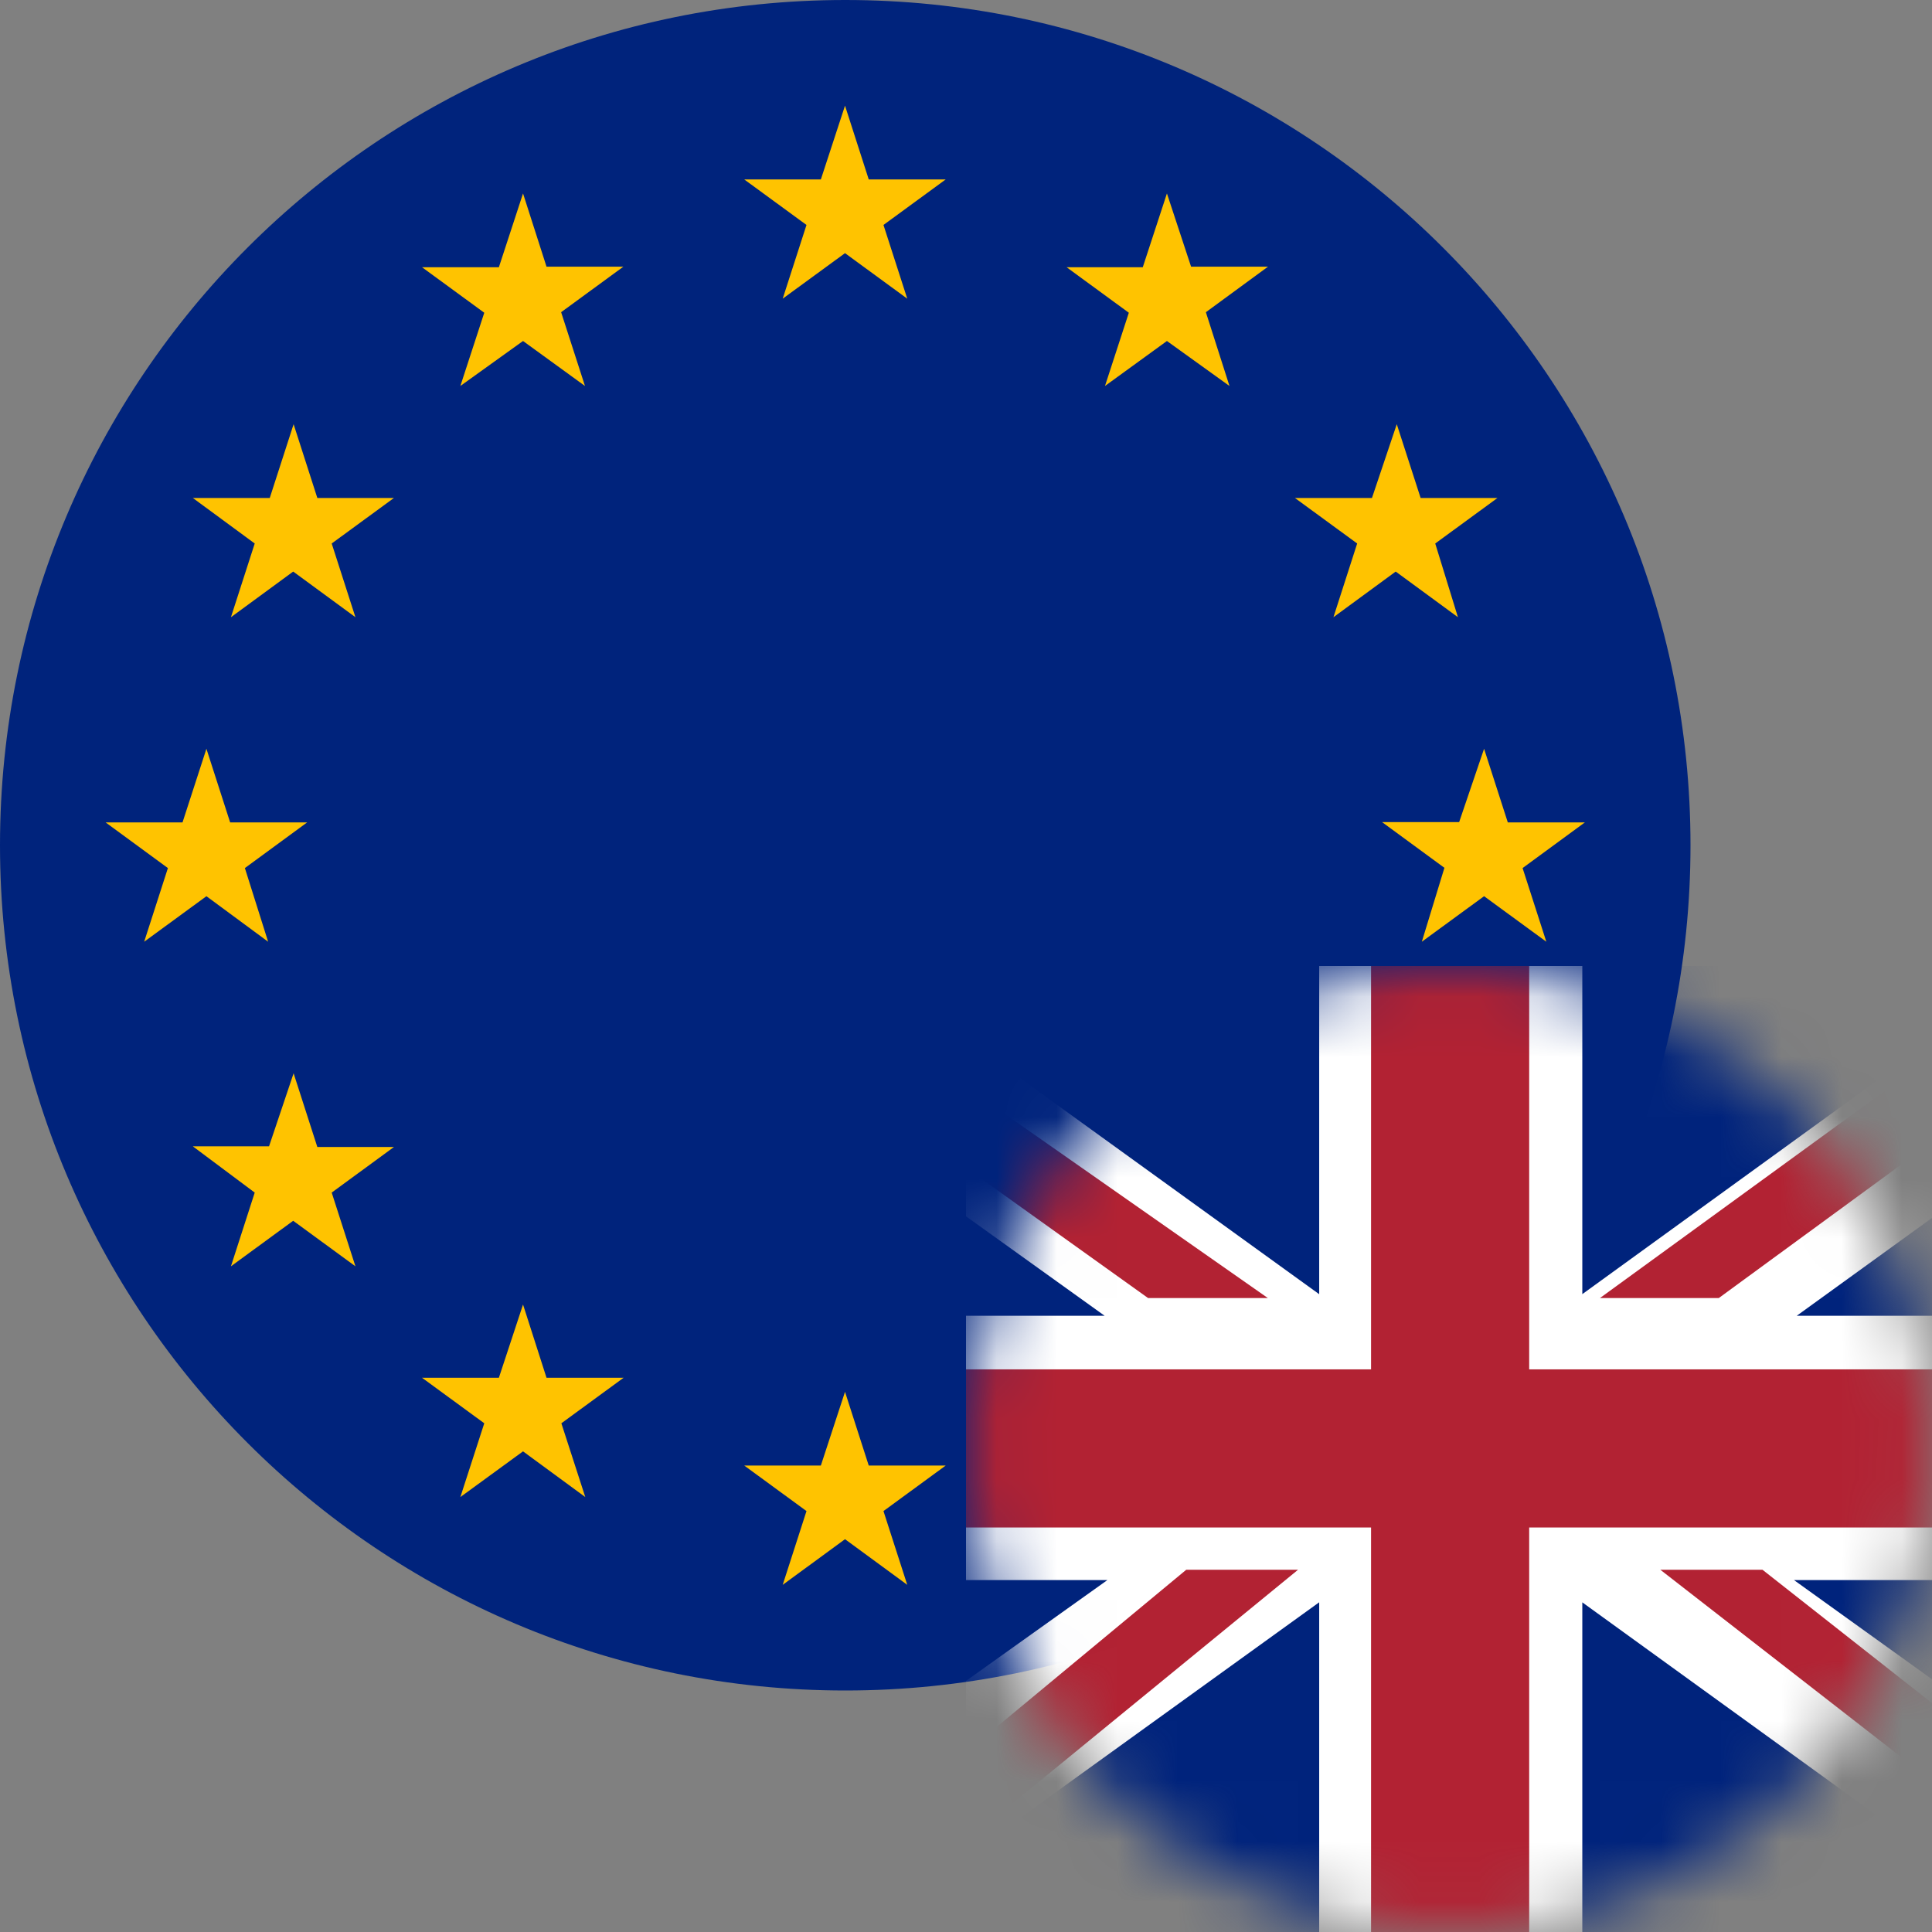 <svg width="32" height="32" viewBox="0 0 32 32" fill="none" xmlns="http://www.w3.org/2000/svg">
<rect x="0" y="0" width="32" height="32" fill="#808080" stroke="none"/>
<path d="M0 14C0 21.732 6.268 28 14 28C21.732 28 28 21.732 28 14C28 6.268 21.732 0 14 0C6.268 0 0 6.268 0 14Z" fill="#00237C"/>
<path d="M3.419 12.402L3.812 13.622H5.087L4.056 14.378L4.441 15.598L3.419 14.844L2.388 15.598L2.781 14.378L1.75 13.622H3.023L3.419 12.402ZM4.468 8.248H3.194L4.219 9.002L3.825 10.223L4.856 9.467L5.887 10.223L5.494 9.002L6.525 8.248H5.256L4.863 7.026L4.468 8.248ZM8.263 4.426H6.99L8.021 5.18L7.625 6.393L8.663 5.648L9.689 6.393L9.294 5.171L10.325 4.417H9.052L8.663 3.204L8.263 4.426ZM13.596 2.972H12.327L13.358 3.726L12.964 4.947L13.996 4.193L15.027 4.947L14.633 3.726L15.664 2.972H14.389L13.996 1.75L13.596 2.972ZM18.928 4.426H17.666L18.697 5.18L18.302 6.393L19.328 5.648L20.364 6.393L19.973 5.171L21.002 4.417H19.728L19.328 3.204L18.928 4.426ZM22.724 8.248H21.448L22.479 9.002L22.086 10.223L23.117 9.467L24.148 10.223L23.772 9.002L24.803 8.248H23.53L23.135 7.026L22.724 8.248ZM24.168 13.617H22.892L23.924 14.374L23.55 15.598L24.581 14.844L25.612 15.598L25.219 14.378L26.25 13.622H24.974L24.581 12.402L24.168 13.617ZM4.456 18.987H3.194L4.219 19.753L3.825 20.974L4.856 20.22L5.887 20.974L5.494 19.753L6.525 18.998H5.256L4.863 17.777L4.456 18.987ZM8.263 22.82H6.99L8.021 23.574L7.625 24.796L8.663 24.039L9.694 24.796L9.298 23.574L10.329 22.82H9.052L8.663 21.607L8.263 22.82ZM13.596 24.274H12.327L13.358 25.028L12.964 26.25L13.996 25.494L15.027 26.25L14.633 25.028L15.664 24.274H14.389L13.996 23.053L13.596 24.274ZM18.928 22.82H17.666L18.697 23.574L18.302 24.796L19.333 24.039L20.364 24.796L19.973 23.574L21.002 22.82H19.728L19.328 21.607L18.928 22.82ZM22.724 18.998H21.448L22.479 19.753L22.086 20.974L23.117 20.22L24.148 20.974L23.772 19.753L24.803 18.998H23.53L23.135 17.777L22.724 18.998Z" fill="#FFC300"/>
<mask id="mask0" mask-type="alpha" maskUnits="userSpaceOnUse" x="16" y="16" width="16" height="16">
<circle cx="24" cy="24" r="8" fill="#C4C4C4"/>
</mask>
<g mask="url(#mask0)">
<path d="M16 16V32H32V16H16Z" fill="#00237C"/>
<path d="M32 17.238L26.208 21.435V16H21.85V21.436L16 17.21V20.146L18.296 21.793H16V26.171H18.342L16 27.841V30.758L21.85 26.539V32H26.208V26.54L32 30.731V27.814L29.714 26.171H32V21.793H29.76L32 20.173V17.238Z" fill="white"/>
<path d="M32 22.681H25.328V16H22.709V22.681H16V25.3H22.709V32H25.328V25.3H32V22.681Z" fill="#B22233"/>
<path d="M21 21.5H19.016L16 19.342V18L21 21.5Z" fill="#B22233"/>
<path d="M27.5 26H29.192L32 28.209V29.5L27.5 26Z" fill="#B22233"/>
<path d="M26.5 21.5H28.468L32 18.916V17.5L26.5 21.5Z" fill="#B22233"/>
<path d="M21.5 26H19.648L16 29.025V30.5L21.5 26Z" fill="#B22233"/>
</g>
</svg>
